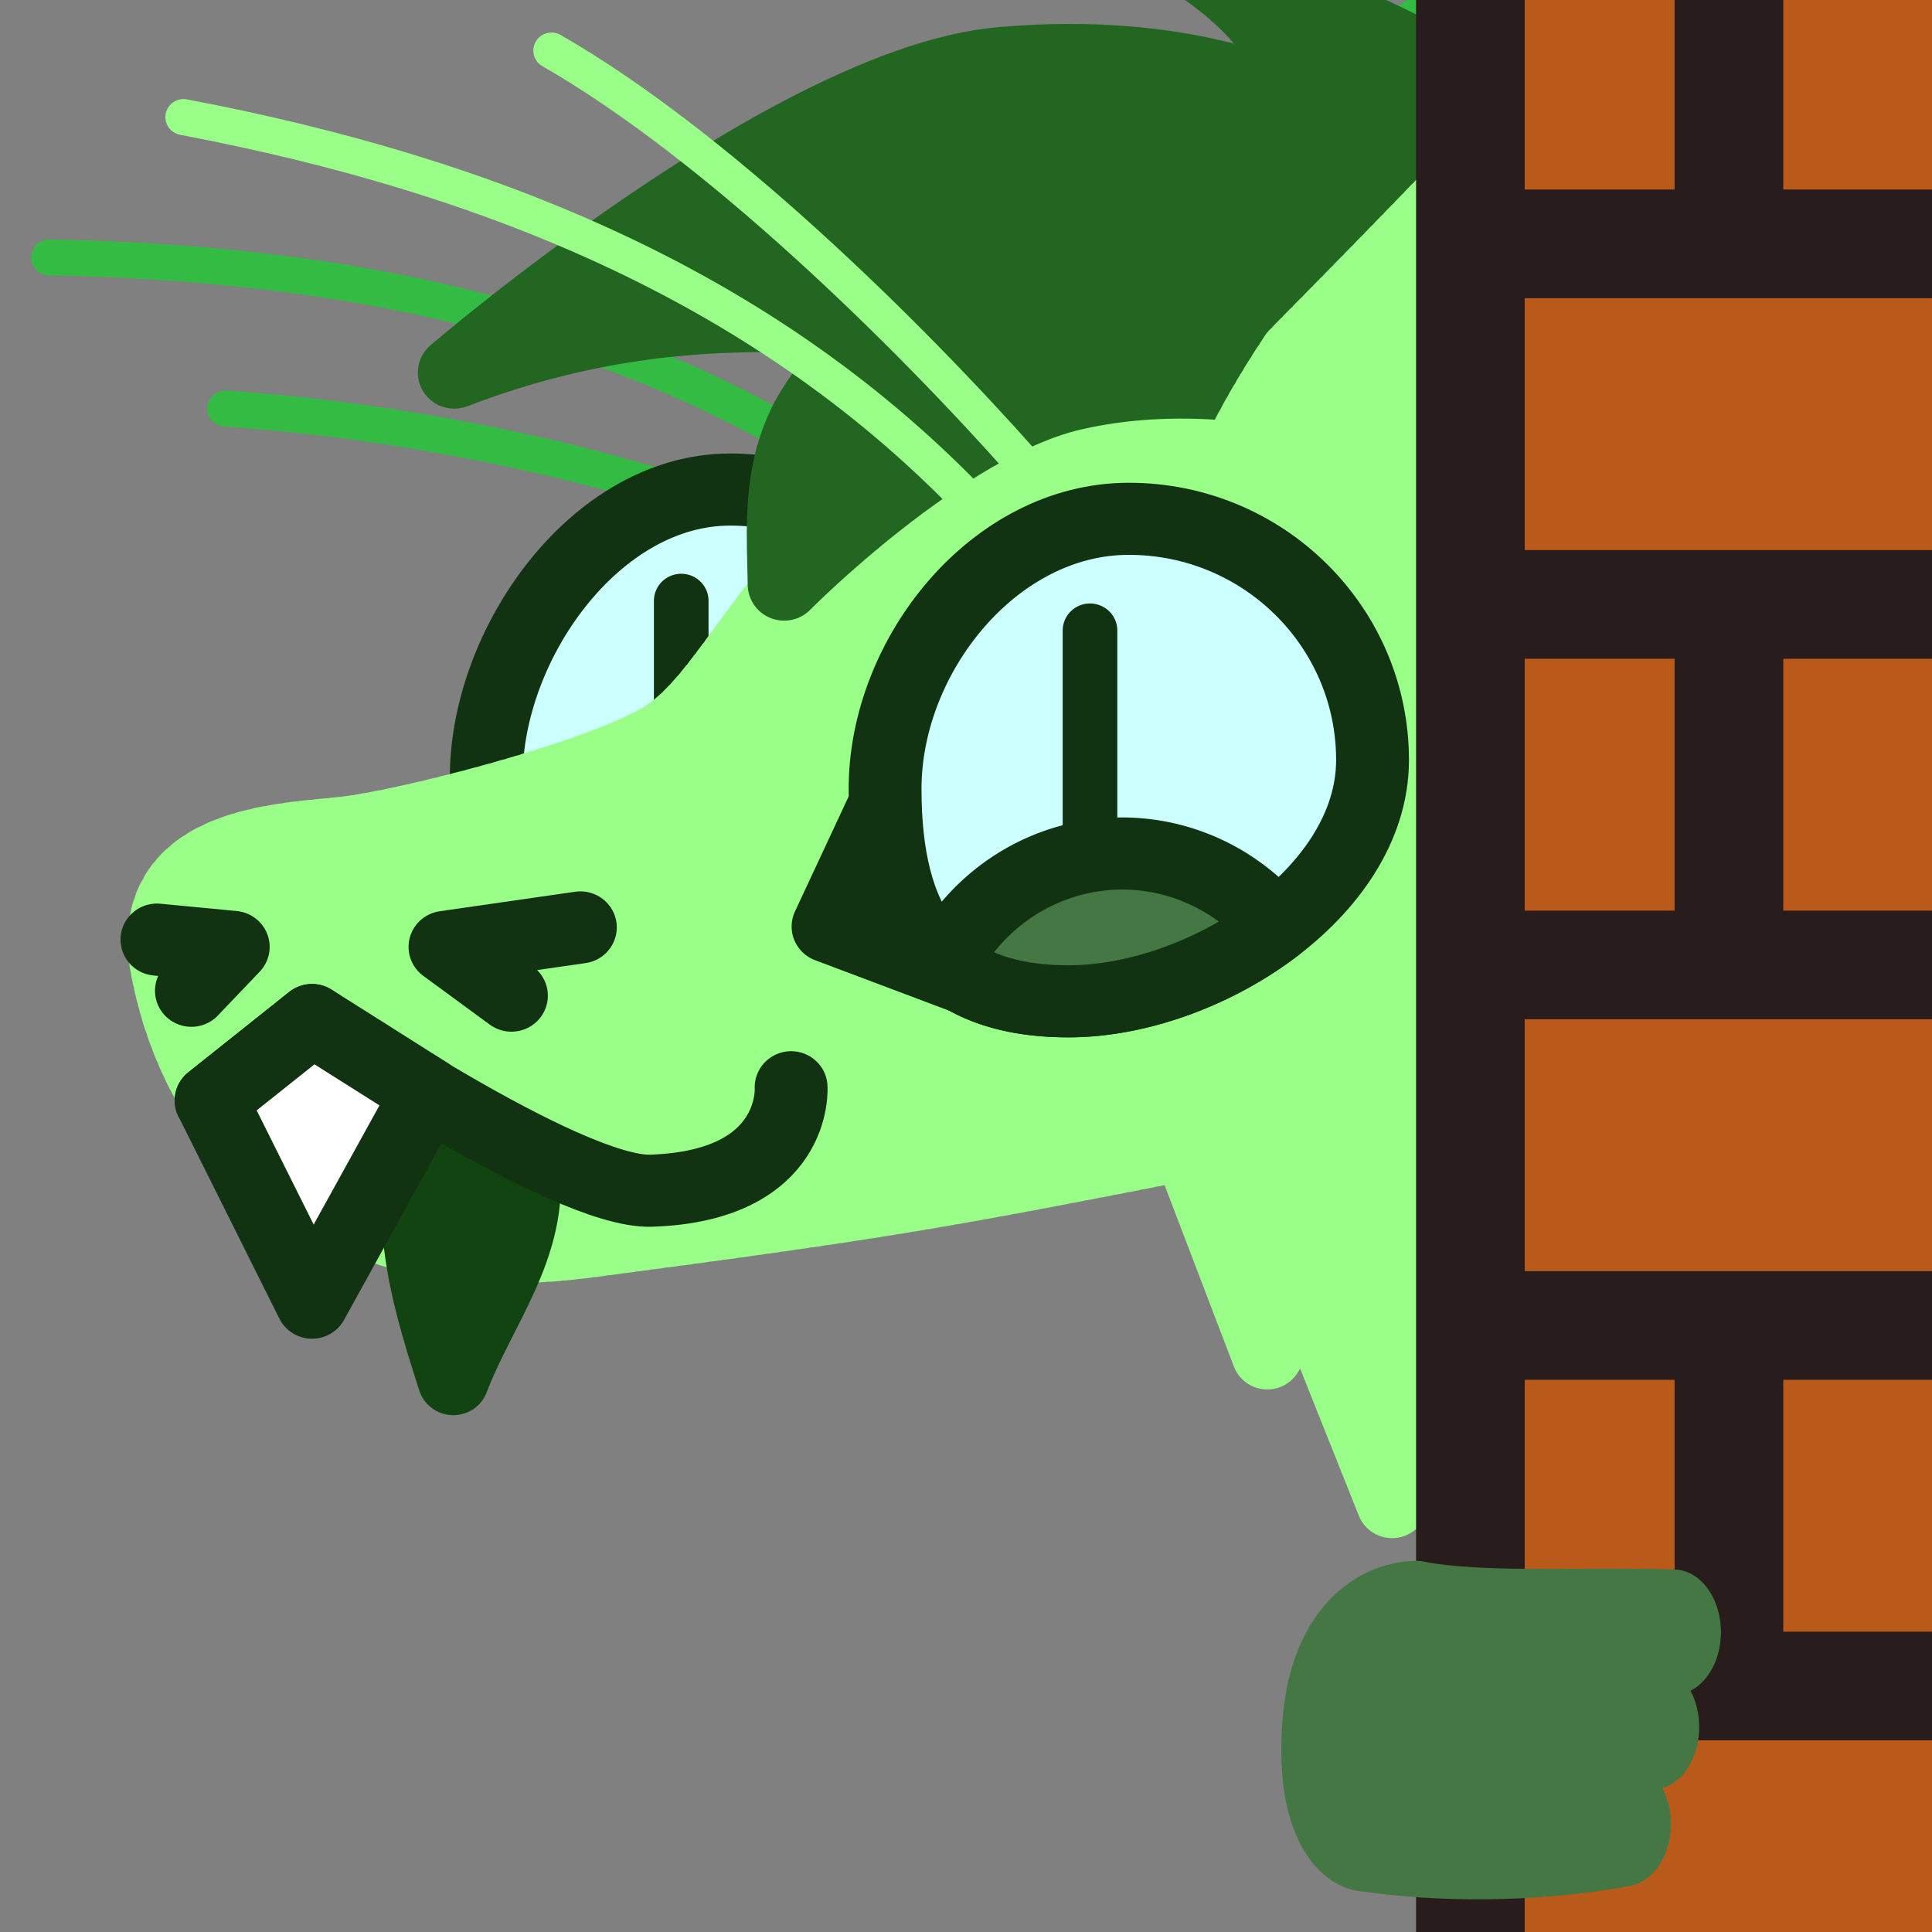 <?xml version="1.0" encoding="UTF-8" standalone="no"?>
<!-- Created with Inkscape (http://www.inkscape.org/) -->

<svg
   version="1.1"
   id="svg824"
   width="1706.667"
   height="1706.667"
   viewBox="0 0 1706.667 1706.667"
   sodipodi:docname="ying_peek_blep.svg"
   inkscape:version="1.1 (c68e22c387, 2021-05-23)"
   inkscape:export-filename="D:\Pictures\yingmotes\ying_happy.png"
   inkscape:export-xdpi="72"
   inkscape:export-ydpi="72"
   xmlns:inkscape="http://www.inkscape.org/namespaces/inkscape"
   xmlns:sodipodi="http://sodipodi.sourceforge.net/DTD/sodipodi-0.dtd"
   xmlns="http://www.w3.org/2000/svg"
   xmlns:svg="http://www.w3.org/2000/svg">
  <rect x="0" y="0" width="1706.667" height="1706.667" fill="#808080" stroke="none"/>
  <defs
     id="defs828" />
  <sodipodi:namedview
     id="namedview826"
     pagecolor="#ffffff"
     bordercolor="#666666"
     borderopacity="1.0"
     inkscape:pageshadow="2"
     inkscape:pageopacity="0.0"
     inkscape:pagecheckerboard="0"
     showgrid="false"
     inkscape:zoom="0.32026963"
     inkscape:cx="640.08567"
     inkscape:cy="416.83628"
     inkscape:window-width="1920"
     inkscape:window-height="1001"
     inkscape:window-x="-9"
     inkscape:window-y="-9"
     inkscape:window-maximized="1"
     inkscape:current-layer="g13003" />
  <g
     id="layer1"
     inkscape:label="Ying"
     style="display:inline;stroke-width:1.021"
     transform="matrix(0.985,0,0,0.975,70.048,-280.157)">
    <path
       style="display:inline;fill:#9f8;fill-opacity:1;stroke:#9f8;stroke-width:64;stroke-linecap:round;stroke-linejoin:round;stroke-miterlimit:4;stroke-dasharray:none;stroke-dashoffset:0;stroke-opacity:1;paint-order:fill markers stroke;stop-color:#000000"
       d="m 977.651,1282.12 87.769,232.073 35.971,-57.48 75.911,192.2 363.146,-281.789 c 0,0 -158.621,-1.64 -229.016,-62.188 -70.395,-60.548 -106.956,-235.162 -106.956,-235.162 z"
       id="path3340"
       inkscape:label="neck" />
    <g
       id="g12988"
       inkscape:label="head"
       style="stroke-width:1.021"
       transform="translate(9.513,-99.258)">
      <path
         style="display:inline;fill:none;fill-opacity:1;stroke:#3b4;stroke-width:32.657;stroke-linecap:round;stroke-linejoin:round;stroke-miterlimit:4;stroke-dasharray:none;stroke-dashoffset:0;stroke-opacity:1;paint-order:fill markers stroke;stop-color:#000000"
         d="m 121.496,756.773 c 171.493,11.75 362.862,52.965 510.682,114.106"
         id="path6280-0-6"
         sodipodi:nodetypes="cc"
         inkscape:label="eyelash left small"
         inkscape:transform-center-x="260.77392"
         inkscape:transform-center-y="-11.096939" />
      <path
         style="display:inline;fill:none;fill-opacity:1;stroke:#3b4;stroke-width:32.657;stroke-linecap:round;stroke-linejoin:round;stroke-miterlimit:4;stroke-dasharray:none;stroke-dashoffset:0;stroke-opacity:1;paint-order:fill markers stroke;stop-color:#000000"
         d="M -36.338,619.867 C 247.828,624.936 509.467,683.71 727.42,846.636"
         id="path6280-3"
         sodipodi:nodetypes="cc"
         inkscape:label="eyelash left big"
         inkscape:transform-center-x="288.83625"
         inkscape:transform-center-y="-82.535484" />
      <g
         id="g12997"
         inkscape:label="left eye"
         style="stroke-width:1.021">
        <path
           id="path1915-9"
           style="display:inline;fill:#cff;stroke:#131;stroke-width:65.314;stroke-linecap:round;stroke-linejoin:round;paint-order:fill markers stroke;stop-color:#000000"
           inkscape:label="lefteye"
           d="m 792.618,1048.728 c 10e-6,120.717 -155.86,218.577 -276.577,218.577 -120.717,0 -160.577,-55.86 -160.577,-176.577 0,-120.717 97.86,-260.577 218.577,-260.577 120.717,0 218.577,97.86 218.577,218.577 z"
           sodipodi:nodetypes="sssss" />
        <path
           style="opacity:1;fill:#ffffff;fill-opacity:1;stroke:#131;stroke-width:48.985;stroke-linecap:round;stroke-linejoin:round;stroke-miterlimit:4;stroke-dasharray:none;stroke-dashoffset:0;stroke-opacity:1;paint-order:fill markers stroke;stop-color:#000000"
           d="m 530.312,930.927 v 170.004"
           id="path2372"
           inkscape:label="pupil left" />
      </g>
      <path
         style="opacity:1;fill:#3b4;fill-opacity:1;stroke:#3b4;stroke-width:65.314;stroke-linecap:round;stroke-miterlimit:4;stroke-dasharray:none;stroke-dashoffset:0;stroke-opacity:1;paint-order:fill markers stroke;stop-color:#000000"
         d="m 785.984,912.647 c 0,0 67.498,-163.489 184.763,-302.506 129.003,-152.933 322.97,-273.639 379.399,-234.165 56.429,39.473 21.97,262.343 -41.22,389.096 -63.189,126.754 -278.287,345.929 -278.287,345.929 z"
         id="path1640"
         inkscape:label="leftear"
         sodipodi:nodetypes="cssscc"
         inkscape:transform-center-x="-94.835918"
         inkscape:transform-center-y="-163.72317" />
      <path
         id="path1148"
         style="display:inline;opacity:1;fill:#9f8;stroke:#9f8;stroke-width:65.314;stroke-linecap:round;stroke-linejoin:round;stroke-miterlimit:4;stroke-dasharray:6.531, 6.531;stroke-dashoffset:0;stroke-opacity:1;paint-order:fill markers stroke;stop-color:#000000"
         inkscape:label="head"
         d="m 1275.432,1183.733 c 0,0 -0.108,-10.821 -0.951,-28.418 -0.422,-8.799 -1.026,-19.291 -1.895,-30.973 -0.869,-11.681 -2,-24.552 -3.473,-38.105 -1.473,-13.553 -3.289,-27.788 -5.523,-42.201 -2.235,-14.413 -4.889,-29.005 -8.043,-43.267 -1.577,-7.131 -3.279,-14.182 -5.115,-21.086 -1.836,-6.904 -3.807,-13.662 -5.922,-20.213 -2.115,-6.551 -4.373,-12.892 -6.787,-18.963 -2.414,-6.071 -4.983,-11.87 -7.715,-17.334 -2.732,-5.464 -5.935,-10.786 -9.539,-15.961 -3.604,-5.175 -7.611,-10.205 -11.949,-15.084 -4.338,-4.879 -9.007,-9.609 -13.94,-14.186 -4.932,-4.576 -10.126,-8.999 -15.514,-13.266 -5.387,-4.266 -10.967,-8.375 -16.67,-12.324 -5.703,-3.949 -11.53,-7.738 -17.41,-11.363 -11.761,-7.251 -23.737,-13.847 -35.371,-19.76 -11.634,-5.913 -22.926,-11.142 -33.32,-15.66 -10.395,-4.519 -19.891,-8.326 -27.934,-11.395 -16.085,-6.137 -26.354,-9.318 -26.354,-9.318 -106.831,-15.988 -232.175,6.969 -312.625,60.014 -101.267,66.77 -136.887,176.629 -198.707,211.955 -61.82,35.325 -225.2,77.273 -280.396,83.897 -55.196,6.623 -183.25,6.625 -161.172,123.641 22.078,117.016 112.599,282.605 377.541,247.279 264.942,-35.326 313.515,-44.157 536.508,-88.314 22.897,-4.534 53.848,-18.32 86.828,-36.947 l 213.871,-11.428 -92.926,-75.256 c 5.358,-4.84 10.6,-9.718 15.633,-14.637 l 142.076,-2.375 -84.881,-69.668 c 3.481,-6.554 6.481,-13.021 8.627,-19.307 1.052,-3.082 2.033,-6.627 3.047,-9.977 z" />
      <path
         style="display:inline;fill:#262;stroke:#262;stroke-width:65.314;stroke-linecap:round;stroke-linejoin:round;-inkscape-stroke:none;paint-order:fill markers stroke;stop-color:#000000"
         d="M 880.931,744.045 C 763.916,771.643 622.613,916.257 622.613,916.257 620.953,833.211 611.28,749.437 735.213,677.809 c -124.695,-7.457 -249.288,-15.117 -408.452,46.365 0,0 303.226,-263.622 490.142,-280.397 172.212,-15.455 264.942,37.533 264.942,37.533 -0.192,-45.683 -31.458,-88.259 -90.522,-128.055 0,0 295.852,97.145 333.385,194.291 37.533,97.145 28.702,167.796 28.702,167.796 l -243.752,34.923 c 0,0 -111.711,-33.819 -228.727,-6.221 z"
         id="path1637"
         sodipodi:nodetypes="zcccsccsccz"
         inkscape:label="top hair" />
      <path
         id="path13483"
         style="display:inline;opacity:1;fill:#9f8;stroke:#9f8;stroke-width:65.314;stroke-linecap:round;stroke-linejoin:round;stroke-miterlimit:4;stroke-dasharray:6.531, 6.531;stroke-dashoffset:0;stroke-opacity:1;paint-order:fill markers stroke;stop-color:#000000"
         inkscape:label="rightear"
         d="m 1707.884,225.396 c -72.934,-31.968 -331.202,165.277 -389.889,233.33 -52.251,60.59 -195.943,207.803 -236.715,249.5 -203.547,309.024 -9.249,380.879 76.884,468.392 134.748,-69.024 396.903,-223.808 492.201,-425.438 130.474,-276.055 104.814,-505.054 57.519,-525.784 z"
         sodipodi:nodetypes="ssccss"
         inkscape:transform-center-x="-220.05563"
         inkscape:transform-center-y="-256.21292" />
      <g
         id="g13003"
         inkscape:label="face"
         style="stroke-width:1.021"
         transform="translate(-23.783,36.822)">
        <path
           id="path1929"
           style="display:inline;fill:#141;fill-opacity:1;stroke:#141;stroke-width:64;stroke-linecap:round;stroke-linejoin:round;stroke-opacity:1;paint-order:fill markers stroke;stop-color:#000000"
           d="m 318.038,1357.79 c -5.661,107.418 0.419,144.998 31.656,242.167 23.998,-64.203 72.532,-121.591 63.228,-195.045"
           sodipodi:nodetypes="ccc" />
        <path
           style="opacity:1;fill:none;fill-opacity:1;stroke:#131;stroke-width:65.314;stroke-linecap:round;stroke-linejoin:round;stroke-miterlimit:4;stroke-dasharray:none;stroke-dashoffset:0;stroke-opacity:1;paint-order:fill markers stroke;stop-color:#000000"
           d="m 83.898,1201.07 68.443,6.623 -37.533,39.741"
           id="path2163"
           inkscape:label="left nostril" />
        <path
           style="opacity:1;fill:none;fill-opacity:1;stroke:#131;stroke-width:65.314;stroke-linecap:round;stroke-linejoin:round;stroke-miterlimit:4;stroke-dasharray:none;stroke-dashoffset:0;stroke-opacity:1;paint-order:fill markers stroke;stop-color:#000000"
           d="m 401.828,1251.85 -59.612,-44.157 121.432,-17.663"
           id="path2198"
           inkscape:label="right nostril" />
        <path
           style="opacity:1;fill:none;fill-opacity:1;stroke:#131;stroke-width:65.314;stroke-linecap:round;stroke-linejoin:round;stroke-miterlimit:4;stroke-dasharray:none;stroke-dashoffset:0;stroke-opacity:1;paint-order:fill markers stroke;stop-color:#000000"
           d="m 132.471,1346.787 90.522,-72.859 c 0,0 227.99,157.194 304.174,154.641 131.805,-4.416 125.469,-93.736 125.469,-93.736"
           id="path2200"
           sodipodi:nodetypes="ccsc"
           inkscape:label="mouf" />
        <path
           style="opacity:1;fill:#ffffff;fill-opacity:1;stroke:#131;stroke-width:65.314;stroke-linecap:round;stroke-linejoin:round;stroke-miterlimit:4;stroke-dasharray:none;stroke-dashoffset:0;stroke-opacity:1;paint-order:fill markers stroke;stop-color:#000000"
           d="m 222.993,1530.039 -90.522,-183.251 90.522,-72.859 103.769,66.235 z"
           id="path2202"
           sodipodi:nodetypes="ccccc"
           inkscape:label="toof" />
      </g>
      <g
         id="g12993"
         inkscape:label="right eye"
         style="stroke-width:1.021">
        <path
           style="opacity:1;fill:#131;fill-opacity:1;stroke:#131;stroke-width:65.314;stroke-linecap:round;stroke-linejoin:round;stroke-miterlimit:4;stroke-dasharray:none;stroke-dashoffset:0;stroke-opacity:1;paint-order:fill markers stroke;stop-color:#000000"
           d="m 661.976,1226.049 53.367,-115.501 86.531,168.711 z"
           id="path7852"
           inkscape:label="eyenub"
           sodipodi:nodetypes="cccc" />
        <path
           id="path1915"
           style="opacity:1;fill:#cff;stroke:#131;stroke-width:65.314;stroke-linecap:round;stroke-linejoin:round;paint-order:fill markers stroke;stop-color:#000000"
           inkscape:label="righteye"
           d="m 1150.289,1075.222 c 0,120.717 -151.86,218.577 -272.577,218.577 -120.717,0 -164.577,-71.86 -164.577,-192.577 -2e-5,-120.717 97.86,-244.577 218.577,-244.577 120.717,-2e-5 218.577,97.86 218.577,218.577 z"
           sodipodi:nodetypes="sssss" />
        <path
           style="opacity:1;fill:#ffffff;fill-opacity:1;stroke:#131;stroke-width:48.985;stroke-linecap:round;stroke-linejoin:round;stroke-miterlimit:4;stroke-dasharray:none;stroke-dashoffset:0;stroke-opacity:1;paint-order:fill markers stroke;stop-color:#000000"
           d="M 896.903,957.841 V 1147.716"
           id="path2350"
           inkscape:label="pupil right" />
        <path
           id="path1749"
           style="fill:#474;stroke:#131;stroke-width:65.314;stroke-linecap:round;stroke-linejoin:round;-inkscape-stroke:none;paint-order:fill markers stroke;stop-color:#000000"
           d="m 925.639,1159.879 a 181.242,186.603 0 0 0 -159.73,99.406 c 25.918,22.474 62.424,34.514 111.805,34.514 62.201,0 132.623,-26.026 186.326,-67.728 a 181.242,186.603 0 0 0 -138.4,-66.191 z"
           inkscape:label="rightlid" />
      </g>
      <path
         style="opacity:1;fill:none;fill-opacity:1;stroke:#9f8;stroke-width:32.657;stroke-linecap:round;stroke-linejoin:round;stroke-miterlimit:4;stroke-dasharray:none;stroke-dashoffset:0;stroke-opacity:1;paint-order:fill markers stroke;stop-color:#000000"
         d="M 84.005,492.694 C 362.039,545.97 608.871,648.568 795.194,846.816"
         id="path6280"
         sodipodi:nodetypes="cc"
         inkscape:label="eyelash right big"
         inkscape:transform-center-x="273.80273"
         inkscape:transform-center-y="-90.356183" />
      <path
         style="display:inline;fill:none;fill-opacity:1;stroke:#9f8;stroke-width:32.657;stroke-linecap:round;stroke-linejoin:round;stroke-miterlimit:4;stroke-dasharray:none;stroke-dashoffset:0;stroke-opacity:1;paint-order:fill markers stroke;stop-color:#000000"
         d="m 413.994,432.424 c 148.091,85.843 318.592,255.139 424.104,375.375"
         id="path6280-0"
         sodipodi:nodetypes="cc"
         inkscape:label="eyelash right small"
         inkscape:transform-center-x="114.43621"
         inkscape:transform-center-y="-155.66233" />
    </g>
  </g>
  <g
     id="layer2"
     inkscape:label="wall"
     style="display:inline;opacity:1;stroke:#291c1c;stroke-opacity:1"
     transform="translate(37.468,3.122)">
    <rect
       style="fill:#b95a1b;fill-opacity:1;stroke:#291c1c;stroke-width:96;stroke-linecap:round;stroke-linejoin:round;paint-order:fill markers stroke;stop-color:#000000;stroke-opacity:1"
       id="rect1177"
       width="761.858"
       height="1879.582"
       x="1261.437"
       y="-81.098" />
    <path
       style="fill:#000000;fill-opacity:1;stroke:#291c1c;stroke-width:96;stroke-linecap:round;stroke-linejoin:round;paint-order:fill markers stroke;stop-color:#000000;stroke-opacity:1"
       d="m 1287.778,212.321 h 702.629"
       id="path1554" />
    <path
       style="fill:#000000;fill-opacity:1;stroke:#291c1c;stroke-width:96;stroke-linecap:round;stroke-linejoin:round;paint-order:fill markers stroke;stop-color:#000000;stroke-opacity:1"
       d="m 1275.44,530.803 h 702.629"
       id="path1554-0" />
    <path
       style="fill:#000000;fill-opacity:1;stroke:#291c1c;stroke-width:96;stroke-linecap:round;stroke-linejoin:round;paint-order:fill markers stroke;stop-color:#000000;stroke-opacity:1"
       d="m 1267.435,849.284 h 702.629"
       id="path1554-8" />
    <path
       style="fill:#000000;fill-opacity:1;stroke:#291c1c;stroke-width:96;stroke-linecap:round;stroke-linejoin:round;paint-order:fill markers stroke;stop-color:#000000;stroke-opacity:1"
       d="m 1275.44,1167.766 h 702.629"
       id="path1554-4" />
    <path
       style="fill:#000000;fill-opacity:1;stroke:#291c1c;stroke-width:96;stroke-linecap:round;stroke-linejoin:round;paint-order:fill markers stroke;stop-color:#000000;stroke-opacity:1"
       d="m 1287.929,1486.248 h 702.629"
       id="path1554-49" />
    <path
       style="fill:#000000;fill-opacity:1;stroke:#291c1c;stroke-width:96;stroke-linecap:round;stroke-linejoin:round;paint-order:fill markers stroke;stop-color:#000000;stroke-opacity:1"
       d="M 1489.83,-59.436 V 193.587"
       id="path1730" />
    <path
       style="fill:#000000;fill-opacity:1;stroke:#291c1c;stroke-width:96;stroke-linecap:round;stroke-linejoin:round;paint-order:fill markers stroke;stop-color:#000000;stroke-opacity:1"
       d="M 1489.83,560.41 V 813.433"
       id="path1730-2" />
    <path
       style="fill:#000000;fill-opacity:1;stroke:#291c1c;stroke-width:96;stroke-linecap:round;stroke-linejoin:round;paint-order:fill markers stroke;stop-color:#000000;stroke-opacity:1"
       d="m 1489.83,1194.251 v 253.023"
       id="path1730-8" />
    <path
       style="fill:#000000;fill-opacity:1;stroke:#291c1c;stroke-width:96;stroke-linecap:round;stroke-linejoin:round;paint-order:fill markers stroke;stop-color:#000000;stroke-opacity:1"
       d="M 1767.261,239.558 V 492.582"
       id="path1730-0" />
    <path
       style="fill:#000000;fill-opacity:1;stroke:#291c1c;stroke-width:96;stroke-linecap:round;stroke-linejoin:round;paint-order:fill markers stroke;stop-color:#000000;stroke-opacity:1"
       d="M 1767.261,859.404 V 1112.428"
       id="path1730-2-6" />
    <path
       style="fill:#000000;fill-opacity:1;stroke:#291c1c;stroke-width:96;stroke-linecap:round;stroke-linejoin:round;paint-order:fill markers stroke;stop-color:#000000;stroke-opacity:1"
       d="m 1767.261,1493.245 v 253.023"
       id="path1730-8-6" />
  </g>
  <g
     id="layer2-8"
     inkscape:label="hand"
     transform="matrix(1.125,0.258,-0.194,1.496,1440.867,-828.633)"
     style="display:inline;fill:none;fill-opacity:1;stroke:#888800;stroke-width:0.759;stroke-opacity:1">
    <path
       style="fill:none;fill-opacity:1;stroke:#474;stroke-width:72.91;stroke-linecap:round;stroke-linejoin:round;stroke-miterlimit:4;stroke-dasharray:none;stroke-opacity:1;paint-order:fill markers stroke;stop-color:#000000"
       d="m 286.71,1468.21 c -73.565,10.839 -143.567,27.31 -197.215,28.942"
       id="path20257"
       sodipodi:nodetypes="cc" />
    <path
       style="fill:none;fill-opacity:1;stroke:#474;stroke-width:72.91;stroke-linecap:round;stroke-linejoin:round;stroke-miterlimit:4;stroke-dasharray:none;stroke-opacity:1;paint-order:fill markers stroke;stop-color:#000000"
       d="m 83.585,1562.01 c 60.616,-4.343 134.61,-26.373 195.934,-36.555"
       id="path20259"
       sodipodi:nodetypes="cc" />
    <path
       style="fill:none;fill-opacity:1;stroke:#474;stroke-width:72.91;stroke-linecap:round;stroke-linejoin:round;stroke-miterlimit:4;stroke-dasharray:none;stroke-opacity:1;paint-order:fill markers stroke;stop-color:#000000"
       d="m 71.289,1621.58 c 55.723,-3.455 127.837,-15.121 196.229,-36.85"
       id="path20261"
       sodipodi:nodetypes="cc" />
    <path
       style="fill:#474;fill-opacity:1;stroke:#474;stroke-width:72.91;stroke-linecap:round;stroke-linejoin:round;stroke-miterlimit:4;stroke-dasharray:none;stroke-opacity:1;paint-order:fill markers stroke;stop-color:#000000"
       d="m 89.494,1497.152 c 0,0 -60.322,8.579 -56.135,70.016 4.188,61.437 37.929,54.411 37.929,54.411 l 18.206,-124.427"
       id="path20376"
       sodipodi:nodetypes="cscc" />
  </g>
</svg>
